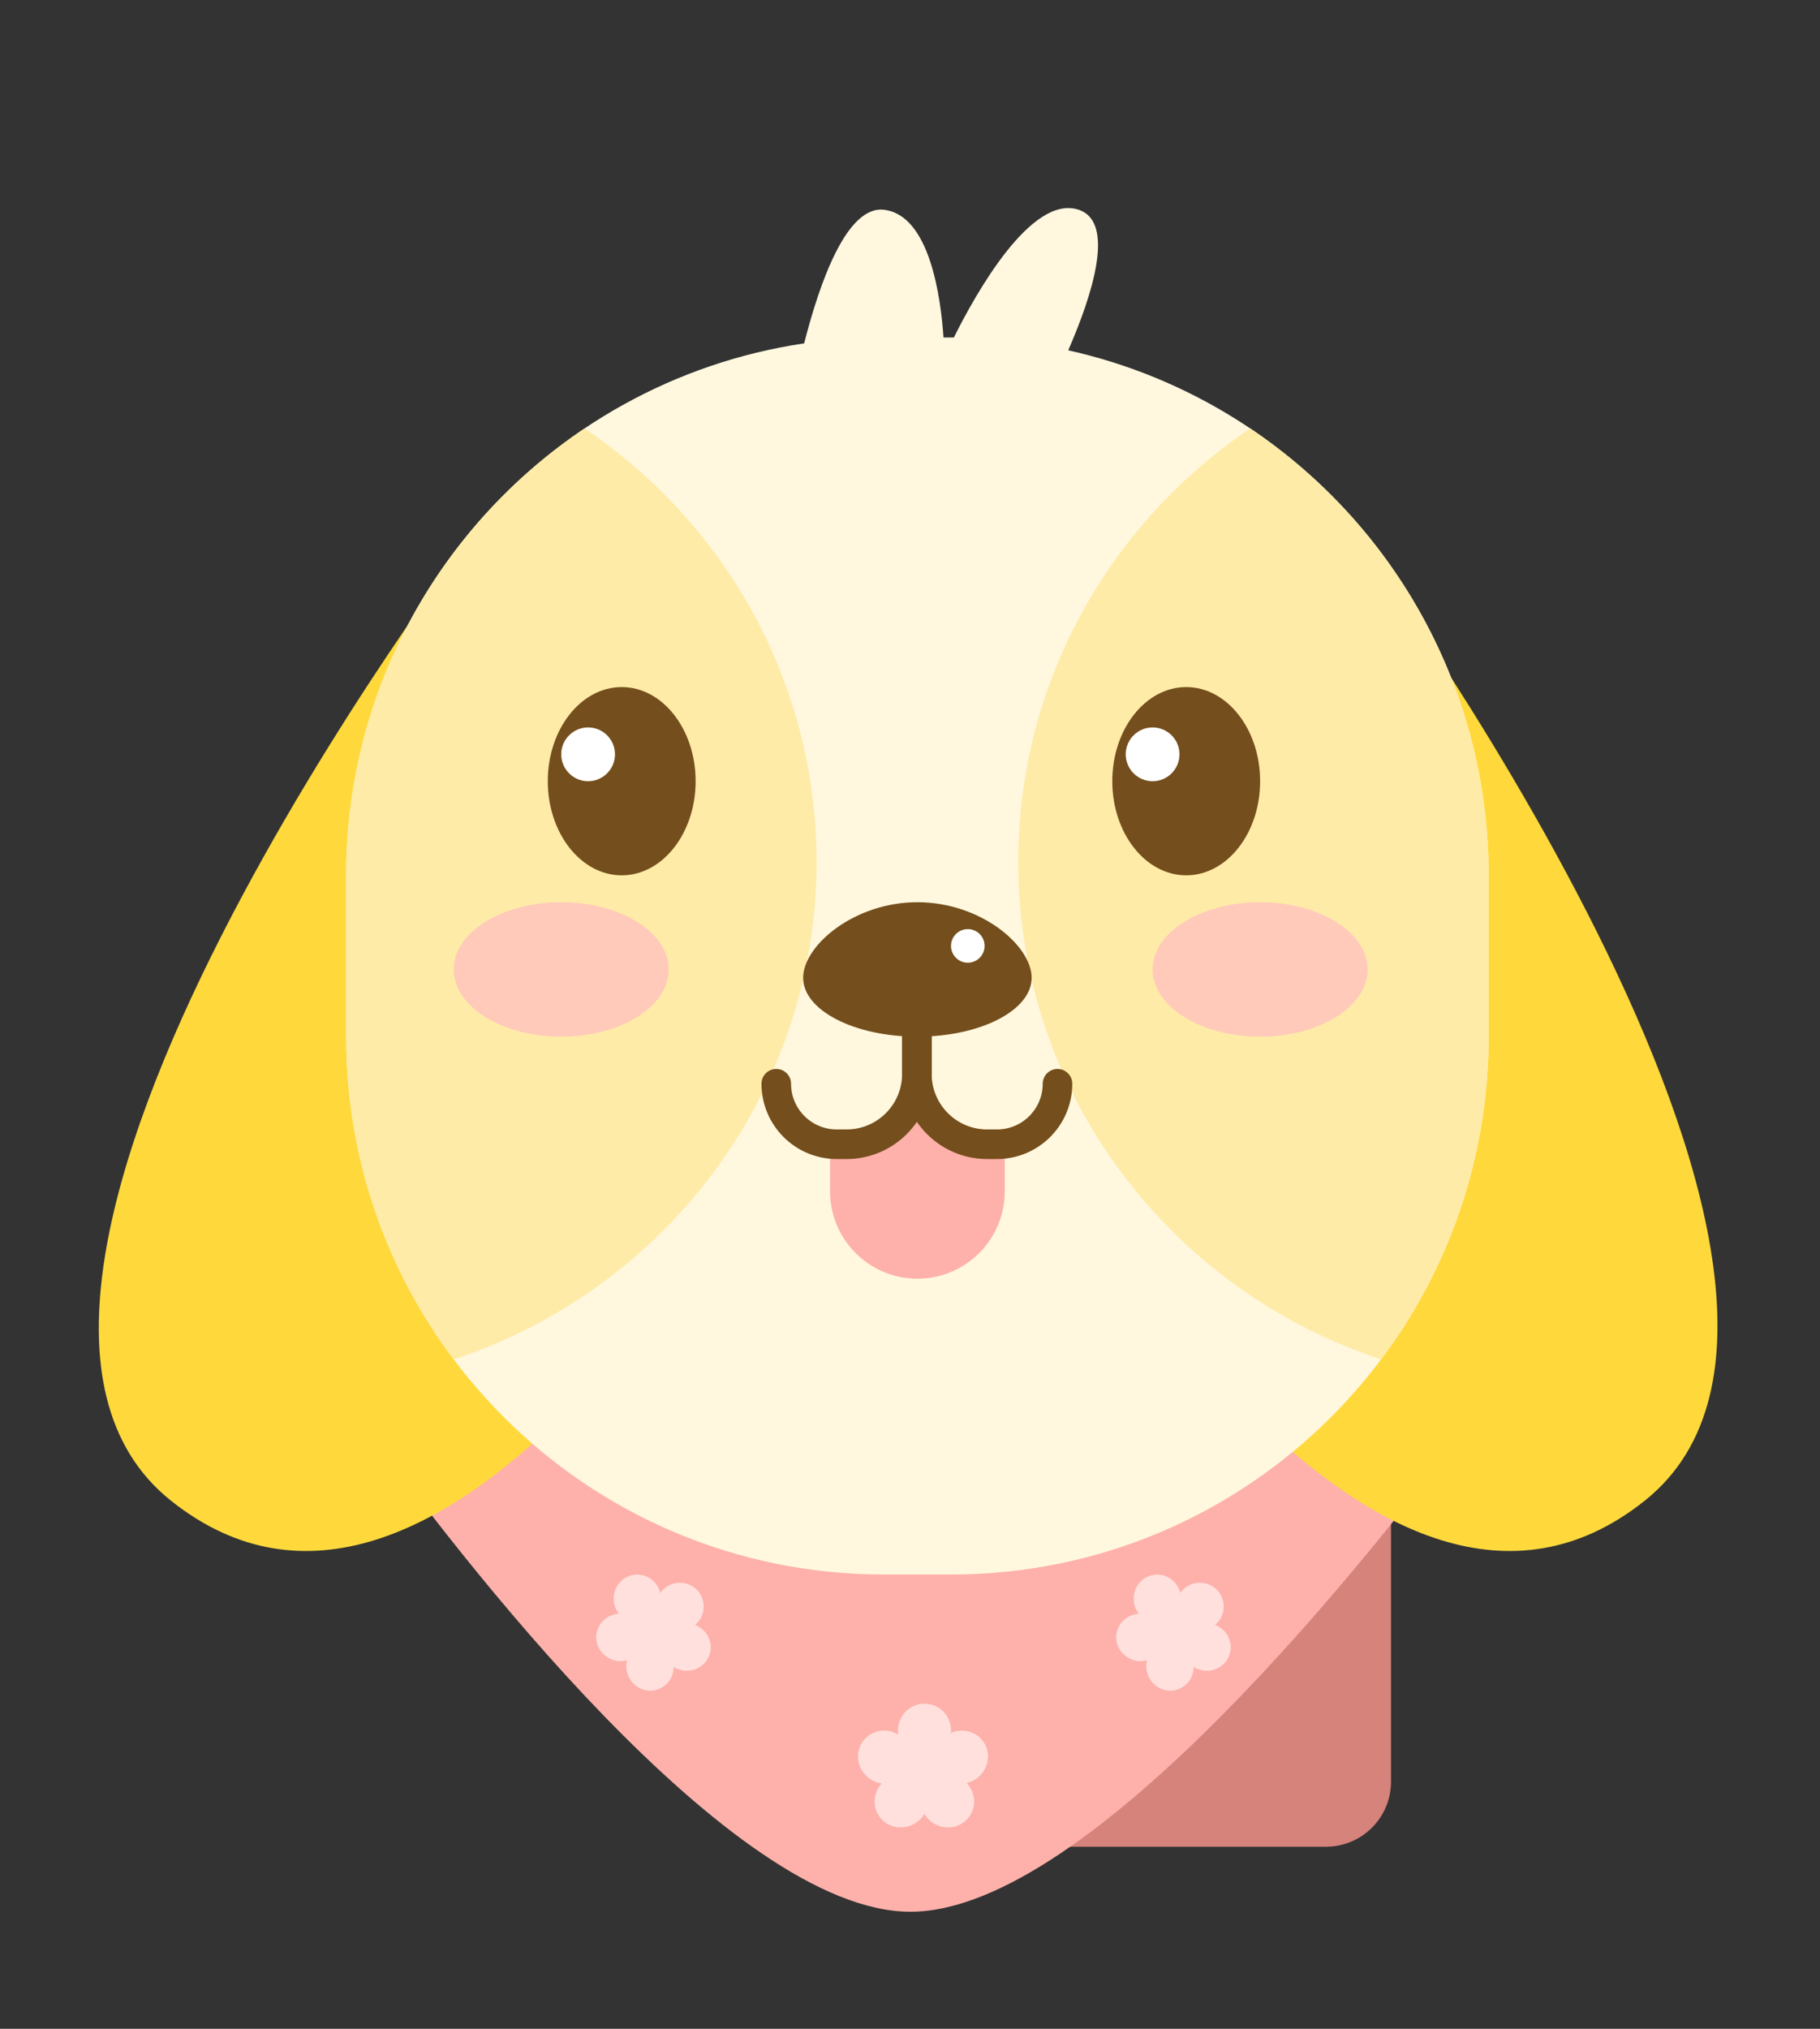 <svg width="140" height="156" viewBox="0 0 140 156" fill="none" xmlns="http://www.w3.org/2000/svg">
<rect x="0" y="0" width="140" height="156" fill="#333333" stroke="none"/>
<path d="M70 109H107V137C107 139.761 104.761 142 102 142H70V109Z" fill="#D6837C"/>
<path d="M27.962 109.501C26.518 107.495 26.845 104.763 28.663 103.088L71.635 63.5L112.445 103.039C114.207 104.746 114.478 107.458 113.016 109.428C105.702 119.284 83.901 147 70.034 147C56.2 147 35.103 119.42 27.962 109.501Z" fill="#FEB1AA"/>
<path d="M53.47 124.949C53.515 124.911 53.558 124.871 53.6 124.828C54.315 124.099 54.307 122.933 53.584 122.223C52.86 121.513 51.694 121.528 50.979 122.257C50.909 122.328 50.847 122.403 50.791 122.481C50.614 121.788 50.053 121.229 49.319 121.101C48.325 120.928 47.39 121.609 47.229 122.623C47.144 123.163 47.295 123.689 47.606 124.089C47.531 124.093 47.455 124.102 47.379 124.115C46.368 124.295 45.705 125.244 45.897 126.234C46.09 127.224 47.065 127.88 48.075 127.7C48.13 127.69 48.183 127.678 48.236 127.664C48.222 127.717 48.212 127.771 48.203 127.825C48.042 128.839 48.718 129.801 49.711 129.975C50.704 130.148 51.64 129.467 51.8 128.453C51.815 128.363 51.822 128.273 51.824 128.184C52.208 128.422 52.679 128.526 53.159 128.44C54.17 128.26 54.833 127.312 54.641 126.322C54.515 125.675 54.055 125.17 53.47 124.949Z" fill="white" fill-opacity="0.6"/>
<path d="M73.145 133.25C73.151 133.186 73.154 133.12 73.154 133.054C73.154 131.919 72.241 131 71.114 131C69.988 131 69.075 131.919 69.075 133.054C69.075 133.164 69.083 133.272 69.1 133.377C68.42 132.966 67.54 132.958 66.858 133.428C65.936 134.064 65.724 135.332 66.385 136.261C66.738 136.756 67.267 137.055 67.825 137.13C67.768 137.192 67.715 137.259 67.665 137.329C67.003 138.258 67.215 139.526 68.138 140.162C69.061 140.797 70.345 140.559 71.006 139.63C71.042 139.58 71.075 139.529 71.106 139.477C71.136 139.529 71.17 139.58 71.205 139.63C71.867 140.559 73.151 140.797 74.074 140.162C74.996 139.526 75.208 138.258 74.547 137.329C74.488 137.246 74.425 137.169 74.357 137.098C74.846 136.988 75.301 136.702 75.615 136.261C76.276 135.332 76.064 134.064 75.142 133.428C74.539 133.013 73.782 132.971 73.145 133.25Z" fill="white" fill-opacity="0.6"/>
<path d="M93.47 124.949C93.515 124.911 93.558 124.871 93.6 124.828C94.315 124.099 94.307 122.933 93.584 122.223C92.86 121.513 91.694 121.528 90.979 122.257C90.909 122.328 90.847 122.403 90.791 122.481C90.614 121.788 90.053 121.229 89.319 121.101C88.325 120.928 87.39 121.609 87.229 122.623C87.144 123.163 87.296 123.689 87.606 124.089C87.531 124.093 87.455 124.102 87.379 124.115C86.368 124.295 85.705 125.244 85.897 126.234C86.09 127.224 87.065 127.88 88.075 127.7C88.13 127.69 88.183 127.678 88.236 127.664C88.222 127.717 88.212 127.771 88.203 127.825C88.042 128.839 88.718 129.801 89.711 129.975C90.704 130.148 91.64 129.467 91.8 128.453C91.815 128.363 91.822 128.273 91.824 128.184C92.208 128.422 92.68 128.526 93.159 128.44C94.17 128.26 94.833 127.312 94.641 126.322C94.515 125.675 94.055 125.17 93.47 124.949Z" fill="white" fill-opacity="0.6"/>
<path d="M13.139 115.382C33.847 131.925 57.535 90.197 57.535 90.197L36.451 40.943C36.451 40.943 -7.569 98.84 13.139 115.382Z" fill="#FFD93C"/>
<path d="M126.532 115.382C105.824 131.925 82.137 90.197 82.137 90.197L103.654 40.425C103.654 40.425 147.24 98.84 126.532 115.382Z" fill="#FFD93C"/>
<g style="mix-blend-mode:multiply">
<path d="M18.236 108.454C34.336 121.315 52.752 88.873 52.752 88.873L36.36 50.579C36.36 50.579 2.136 95.593 18.236 108.454Z" fill="#FFD93C" fill-opacity="0.5"/>
</g>
<g style="mix-blend-mode:multiply">
<path d="M121.565 108.454C105.465 121.315 87.049 88.873 87.049 88.873L103.441 50.579C103.441 50.579 137.665 95.593 121.565 108.454Z" fill="#FFD93C" fill-opacity="0.5"/>
</g>
<path fill-rule="evenodd" clip-rule="evenodd" d="M61.859 26.402C63.035 21.777 65.117 15.81 67.984 16.129C71.533 16.523 72.375 22.932 72.575 25.951H73.154C73.227 25.951 73.301 25.951 73.374 25.952C75.06 22.568 79.335 14.915 82.976 16.129C85.838 17.083 84.005 22.731 82.171 26.937C100.675 31.052 114.509 47.564 114.509 67.307V79.713C114.509 102.553 95.994 121.069 73.154 121.069H67.984C45.145 121.069 26.629 102.553 26.629 79.713V67.307C26.629 46.548 41.924 29.361 61.859 26.402Z" fill="#FFF8DF"/>
<path fill-rule="evenodd" clip-rule="evenodd" d="M34.902 104.533C51.122 99.194 62.815 84.082 62.815 66.273C62.815 52.422 55.742 40.203 44.968 32.943C33.908 40.366 26.629 52.986 26.629 67.307V79.713C26.629 89.026 29.707 97.62 34.902 104.533Z" fill="#FFEBA8"/>
<path fill-rule="evenodd" clip-rule="evenodd" d="M106.237 104.533C90.017 99.194 78.323 84.082 78.323 66.273C78.323 52.422 85.397 40.203 96.171 32.943C107.231 40.366 114.509 52.986 114.509 67.307V79.713C114.509 89.026 111.431 97.62 106.237 104.533Z" fill="#FFEBA8"/>
<ellipse cx="47.824" cy="60.069" rx="5.686" ry="7.237" fill="#744E1C"/>
<circle cx="45.239" cy="58.002" r="2.068" fill="white"/>
<ellipse cx="5.686" cy="7.237" rx="5.686" ry="7.237" transform="matrix(-1 0 0 1 96.933 52.832)" fill="#744E1C"/>
<circle cx="2.068" cy="2.068" r="2.068" transform="matrix(-1 0 0 1 90.73 55.934)" fill="white"/>
<path d="M63.849 88.915L70.569 84.883L77.29 88.915V91.603C77.29 95.314 74.281 98.323 70.569 98.323V98.323C66.858 98.323 63.849 95.314 63.849 91.603V88.915Z" fill="#FEB1AA"/>
<path d="M79.357 75.19C79.357 77.688 75.423 79.713 70.569 79.713C65.716 79.713 61.781 77.688 61.781 75.19C61.781 72.692 65.716 69.374 70.569 69.374C75.423 69.374 79.357 72.692 79.357 75.19Z" fill="#744E1C"/>
<circle cx="74.446" cy="72.734" r="1.292" fill="white"/>
<path d="M70.529 73.43V82.576C70.529 85.563 72.951 87.984 75.937 87.984H76.693C79.263 87.984 81.346 85.901 81.346 83.332V83.332" stroke="#744E1C" stroke-width="2.275" stroke-linecap="round" stroke-linejoin="round"/>
<path d="M70.529 73.43V82.576C70.529 85.563 68.108 87.984 65.121 87.984H64.366C61.796 87.984 59.713 85.901 59.713 83.332V83.332" stroke="#744E1C" stroke-width="2.275" stroke-linecap="round" stroke-linejoin="round"/>
<ellipse cx="43.171" cy="74.544" rx="8.271" ry="5.169" fill="#FFCABA"/>
<ellipse cx="96.933" cy="74.544" rx="8.271" ry="5.169" fill="#FFCABA"/>
</svg>
